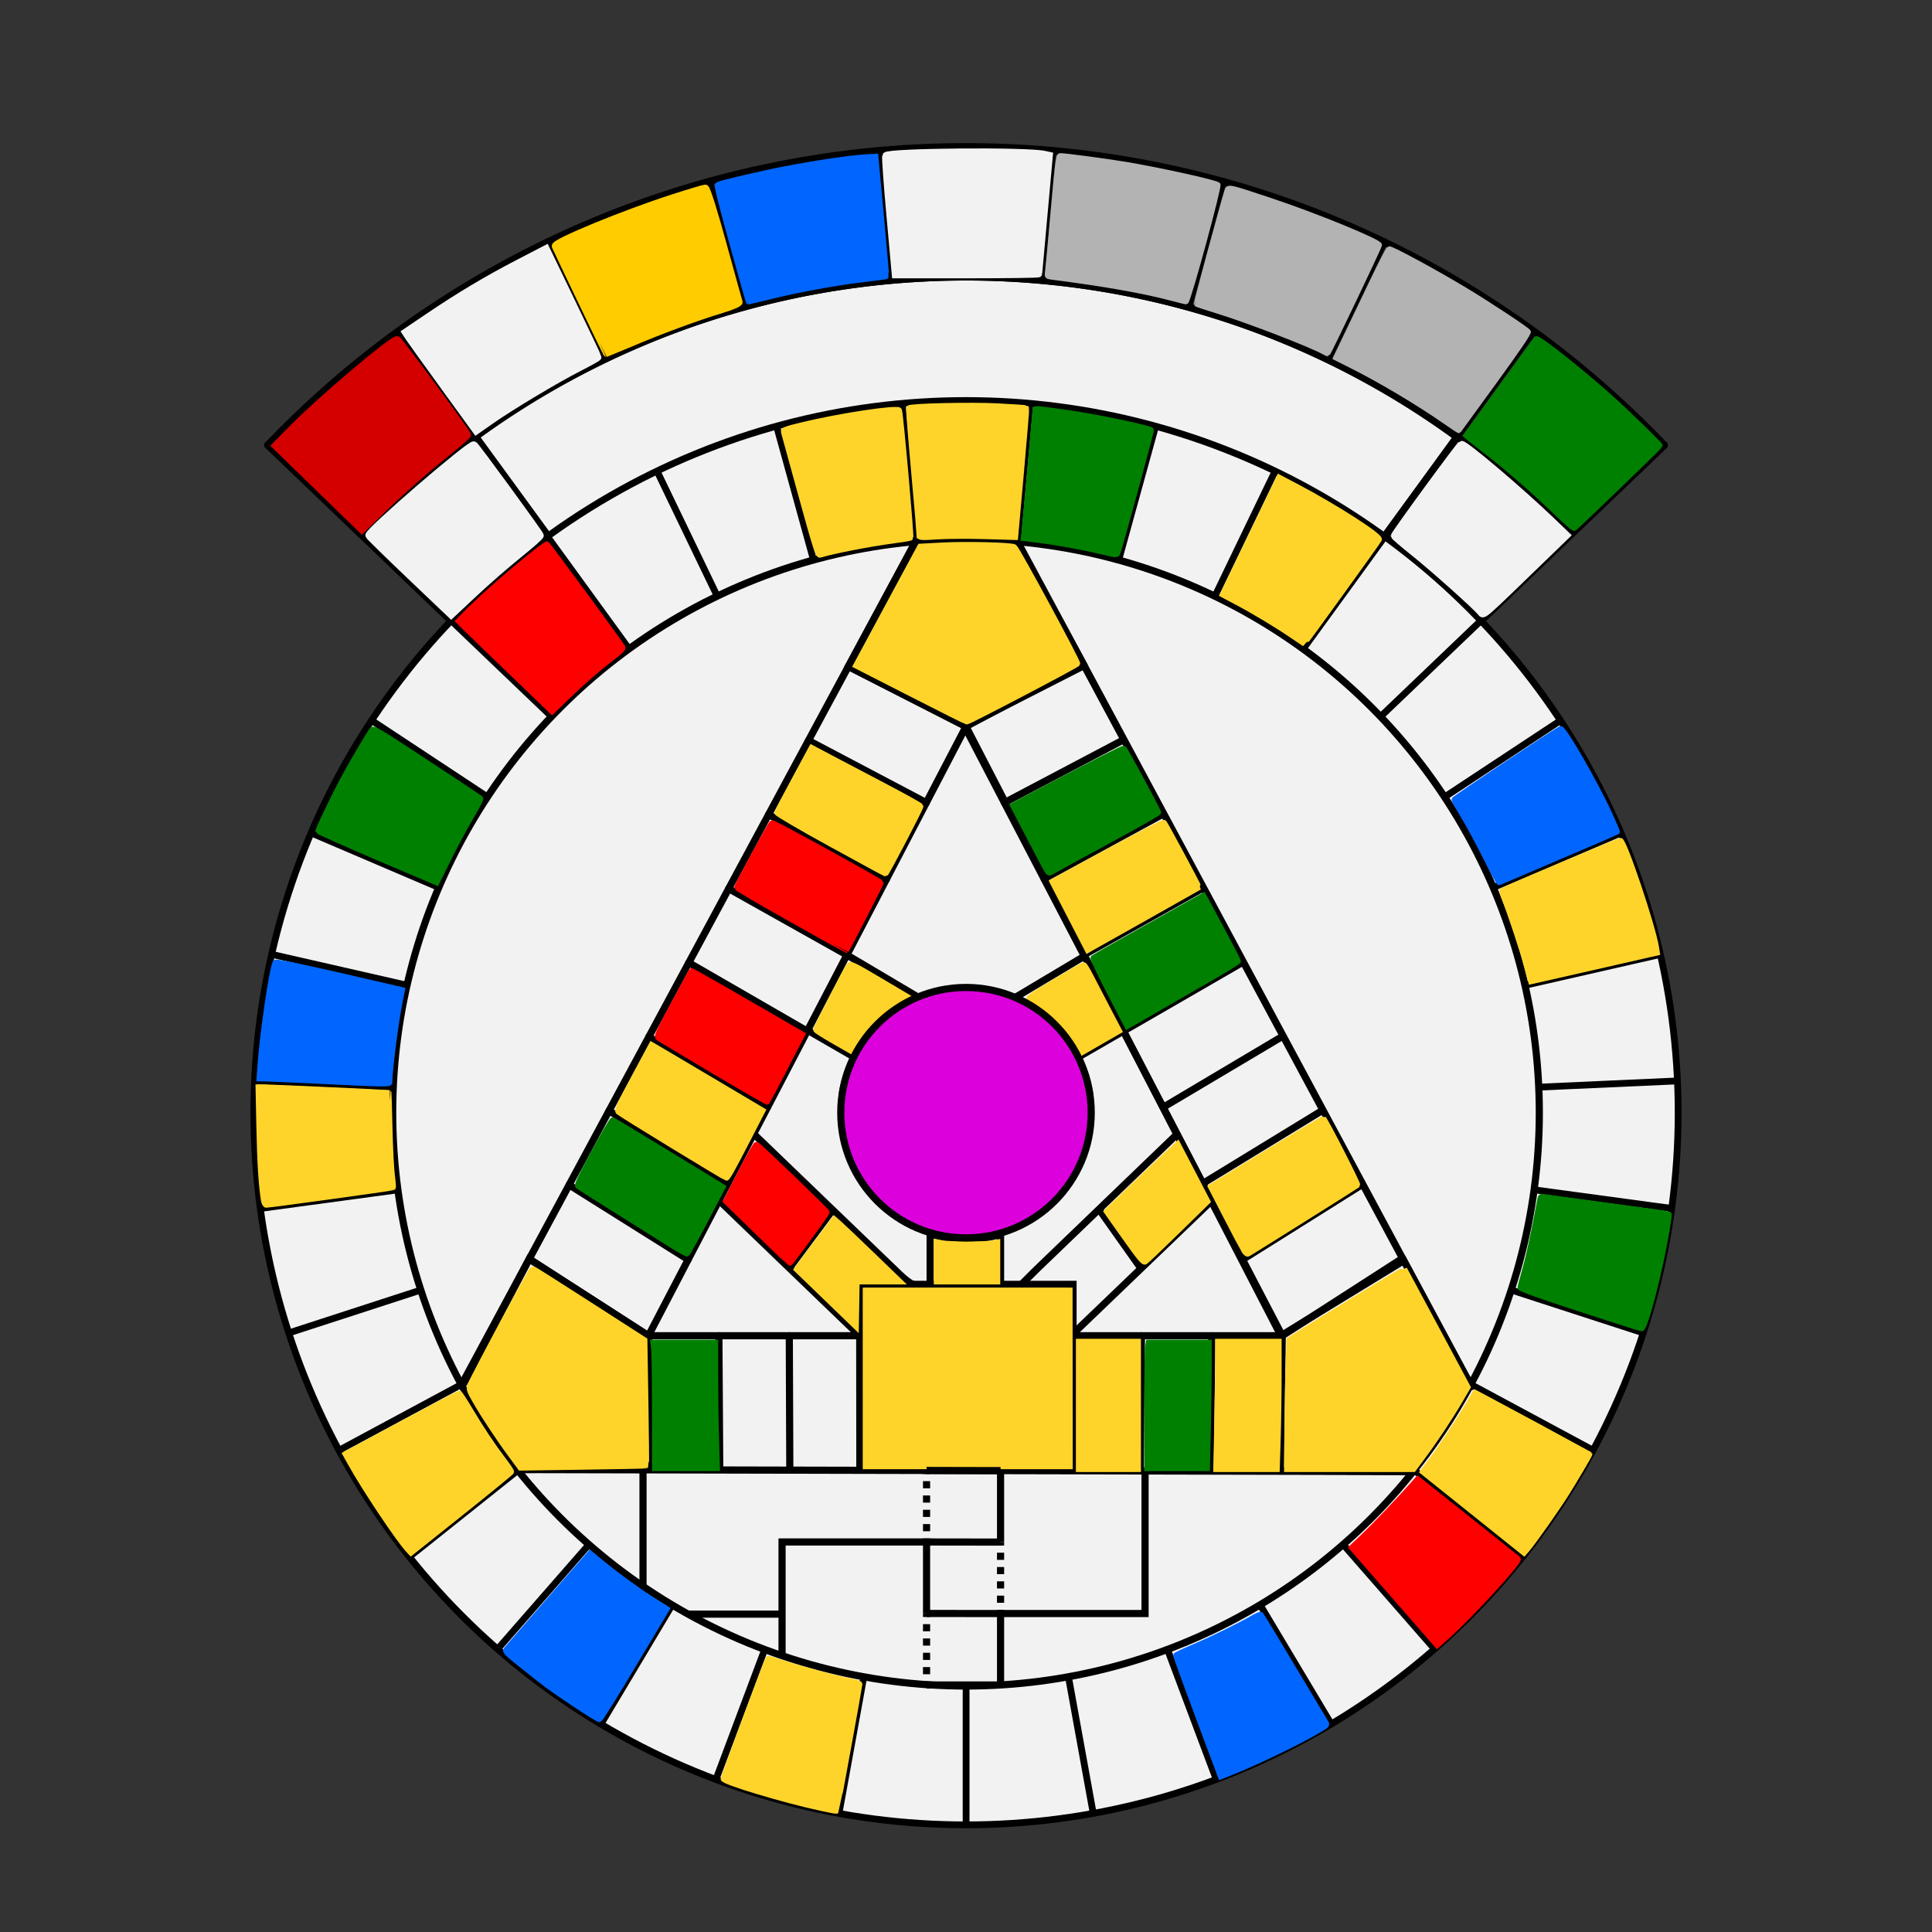 <?xml version="1.0" encoding="UTF-8" standalone="no"?>
<!-- Created with Inkscape (http://www.inkscape.org/) -->

<svg
   width="270mm"
   height="270mm"
   viewBox="0 0 270 270"
   version="1.1"
   id="svg1"
   inkscape:version="1.4 (e7c3feb, 2024-10-09)"
   sodipodi:docname="drawing.svg"
   xmlns:inkscape="http://www.inkscape.org/namespaces/inkscape"
   xmlns:sodipodi="http://sodipodi.sourceforge.net/DTD/sodipodi-0.dtd"
   xmlns:xlink="http://www.w3.org/1999/xlink"
   xmlns="http://www.w3.org/2000/svg"
   xmlns:svg="http://www.w3.org/2000/svg">
  <rect x="0" y="0" width="270" height="270" fill="#333333" stroke="none"/>
  <style
     id="style62">
.measure-arrow
{
}
.measure-label
{

}
.measure-line
{
}</style>
  <sodipodi:namedview
     id="namedview1"
     pagecolor="#505050"
     bordercolor="#ffffff"
     borderopacity="1"
     inkscape:showpageshadow="0"
     inkscape:pageopacity="0"
     inkscape:pagecheckerboard="1"
     inkscape:deskcolor="#505050"
     inkscape:document-units="mm"
     inkscape:zoom="0.85422187"
     inkscape:cx="450.70258"
     inkscape:cy="543.18441"
     inkscape:window-width="1920"
     inkscape:window-height="1043"
     inkscape:window-x="0"
     inkscape:window-y="0"
     inkscape:window-maximized="1"
     inkscape:current-layer="layer1" />
  <defs
     id="defs1">
    <inkscape:path-effect
       effect="curvestitching"
       id="path-effect4"
       is_visible="true"
       lpeversion="1"
       count="4"
       startpoint_edge_variation="0;1"
       startpoint_spacing_variation="0;1"
       endpoint_edge_variation="0;1"
       endpoint_spacing_variation="0;1"
       strokepath="m 129.488,220.489 h 10.342"
       prop_scale="1"
       scale_y_rel="false" />
    <linearGradient
       id="swatch95">
      <stop
         style="stop-color:#000000;stop-opacity:1;"
         offset="0"
         id="stop95" />
    </linearGradient>
    <inkscape:path-effect
       effect="curvestitching"
       id="path-effect94"
       is_visible="false"
       lpeversion="1"
       count="5"
       startpoint_edge_variation="0;1"
       startpoint_spacing_variation="0;1"
       endpoint_edge_variation="0;1"
       endpoint_spacing_variation="0;1"
       strokepath="m 79.845,200.825 7.355,-7.069"
       prop_scale="1"
       scale_y_rel="false"
       strokepath-nodetypes="cc" />
    <inkscape:path-effect
       effect="bspline"
       id="path-effect92"
       is_visible="true"
       lpeversion="1.3"
       weight="33.333"
       steps="2"
       helper_size="0"
       apply_no_weight="true"
       apply_with_weight="true"
       only_selected="false"
       uniform="false" />
    <inkscape:path-effect
       effect="spiro"
       id="path-effect91"
       is_visible="true"
       lpeversion="1" />
    <inkscape:path-effect
       effect="curvestitching"
       id="path-effect78"
       is_visible="true"
       lpeversion="1"
       count="10"
       startpoint_edge_variation="0;1"
       startpoint_spacing_variation="0;1"
       endpoint_edge_variation="0;1"
       endpoint_spacing_variation="0;1"
       strokepath="M 60.621,220.593 H 149.196"
       prop_scale="1"
       scale_y_rel="false" />
    <inkscape:path-effect
       effect="curvestitching"
       id="path-effect77"
       is_visible="true"
       lpeversion="1"
       count="9"
       startpoint_edge_variation="0;1"
       startpoint_spacing_variation="0;1"
       endpoint_edge_variation="0;1"
       endpoint_spacing_variation="0;1"
       strokepath="m 104.318,211.672 0.682,18.091"
       prop_scale="1"
       scale_y_rel="false"
       strokepath-nodetypes="cc" />
    <inkscape:path-effect
       effect="curvestitching"
       id="path-effect75"
       is_visible="true"
       lpeversion="1"
       count="9"
       startpoint_edge_variation="0;1"
       startpoint_spacing_variation="0;1"
       endpoint_edge_variation="0;1"
       endpoint_spacing_variation="0;1"
       strokepath="M 43.962,164.406 H 105"
       prop_scale="1"
       scale_y_rel="false" />
    <inkscape:path-effect
       effect="curvestitching"
       id="path-effect73"
       is_visible="true"
       lpeversion="1"
       count="7"
       startpoint_edge_variation="0;1"
       startpoint_spacing_variation="0;1"
       endpoint_edge_variation="0;1"
       endpoint_spacing_variation="0;1"
       strokepath="M 88.56,117.639 105,126.031"
       prop_scale="1"
       scale_y_rel="false"
       strokepath-nodetypes="cc" />
    <inkscape:path-effect
       effect="curvestitching"
       id="path-effect69"
       is_visible="true"
       lpeversion="1"
       count="2"
       startpoint_edge_variation="0;1"
       startpoint_spacing_variation="0;1"
       endpoint_edge_variation="0;1"
       endpoint_spacing_variation="0;1"
       strokepath="M 34.484,165.166 H 175.638"
       prop_scale="1"
       scale_y_rel="false" />
    <inkscape:path-effect
       effect="interpolate"
       id="path-effect68"
       is_visible="true"
       lpeversion="1"
       trajectory="m 143.916,159.227 -38.945,70.786"
       equidistant_spacing="true"
       steps="5" />
    <inkscape:path-effect
       effect="curvestitching"
       id="path-effect67"
       is_visible="true"
       lpeversion="1"
       count="2"
       startpoint_edge_variation="0;1"
       startpoint_spacing_variation="0;1"
       endpoint_edge_variation="0;1"
       endpoint_spacing_variation="0;1"
       strokepath="M 34.484,165.166 H 175.638"
       prop_scale="1"
       scale_y_rel="false" />
    <inkscape:path-effect
       effect="tiling"
       id="path-effect66"
       is_visible="true"
       lpeversion="1.3.1"
       unit="px"
       seed="1;1"
       lpesatellites=""
       num_rows="3"
       num_cols="3"
       gapx="0"
       gapy="0"
       offset="0"
       offset_type="false"
       scale="0"
       rotate="0"
       mirrorrowsx="false"
       mirrorrowsy="false"
       mirrorcolsx="false"
       mirrorcolsy="false"
       mirrortrans="false"
       shrink_interp="false"
       split_items="false"
       link_styles="false"
       interpolate_scalex="false"
       interpolate_scaley="true"
       interpolate_rotatex="false"
       interpolate_rotatey="true"
       random_scale="false"
       random_rotate="false"
       random_gap_y="false"
       random_gap_x="false"
       transformorigin="" />
    <inkscape:path-effect
       effect="sketch"
       id="path-effect65"
       is_visible="true"
       lpeversion="1"
       nbiter_approxstrokes="5"
       parallel_offset="5;1"
       strokelength="100"
       strokelength_rdm="0.3;1"
       strokeoverlap="0.3"
       strokeoverlap_rdm="0.3;1"
       ends_tolerance="0.1;1"
       tremble_size="5;1"
       tremble_frequency="1"
       nbtangents="5"
       tgt_places_rdmness="1;1"
       tgtlength="100"
       tgtlength_rdm="0.3;1"
       tgtscale="10" />
    <inkscape:path-effect
       effect="measure_segments"
       linked_items=""
       id="path-effect64"
       is_visible="true"
       lpeversion="1.3.1"
       unit="mm"
       orientation="parallel"
       coloropacity="#000000ff"
       fontbutton="Sans 10"
       precision="2"
       fix_overlaps="0"
       position="5"
       text_top_bottom="0"
       helpline_distance="0"
       helpline_overlap="2"
       line_width="0.25"
       scale="1"
       format="{measure}{unit}"
       blacklist=""
       active_projection="false"
       whitelist="false"
       showindex="false"
       arrows_outside="false"
       flip_side="false"
       scale_sensitive="true"
       local_locale="true"
       rotate_anotation="true"
       hide_back="true"
       hide_arrows="false"
       smallx100="false"
       distance_projection="20"
       angle_projection="0"
       avoid_overlapping="true"
       onbbox="false"
       bboxonly="false"
       centers="false"
       maxmin="false"
       helpdata="" />
    <inkscape:path-effect
       effect="interpolate"
       id="path-effect61"
       is_visible="true"
       lpeversion="1"
       trajectory="M 0,0 V 0"
       equidistant_spacing="true"
       steps="5" />
    <inkscape:path-effect
       effect="curvestitching"
       id="path-effect60"
       is_visible="true"
       lpeversion="1"
       count="5"
       startpoint_edge_variation="0;1"
       startpoint_spacing_variation="0;1"
       endpoint_edge_variation="0;1"
       endpoint_spacing_variation="0;1"
       strokepath="M 52.292,205.808 96.78,121.835"
       prop_scale="1"
       scale_y_rel="false"
       strokepath-nodetypes="cc" />
    <inkscape:path-effect
       effect="curvestitching"
       id="path-effect59"
       is_visible="true"
       lpeversion="1"
       count="5"
       startpoint_edge_variation="0;1"
       startpoint_spacing_variation="0;1"
       endpoint_edge_variation="0;1"
       endpoint_spacing_variation="0;1"
       strokepath="M 49.971,193.785 H 67.34"
       prop_scale="1"
       scale_y_rel="false" />
    <inkscape:path-effect
       effect="copy_rotate"
       starting_point="96.664,113.223"
       origin="88.327,113.223"
       id="path-effect58"
       is_visible="true"
       lpeversion="1.2"
       lpesatellites=""
       method="normal"
       num_copies="3"
       starting_angle="0"
       rotation_angle="120"
       gap="0.04"
       copies_to_360="true"
       mirror_copies="false"
       split_items="false"
       link_styles="false" />
    <inkscape:path-effect
       effect="copy_rotate"
       starting_point="106,192"
       origin="105,192"
       id="path-effect53"
       is_visible="true"
       lpeversion="1.2"
       lpesatellites=""
       method="normal"
       num_copies="35"
       starting_angle="0"
       rotation_angle="10.286"
       gap="-0.01"
       copies_to_360="true"
       mirror_copies="false"
       split_items="false"
       link_styles="false" />
    <inkscape:path-effect
       effect="circle_with_radius"
       id="path-effect48"
       is_visible="true"
       lpeversion="1" />
    <inkscape:path-effect
       effect="curvestitching"
       id="path-effect75-4"
       is_visible="true"
       lpeversion="1"
       count="9"
       startpoint_edge_variation="0;1"
       startpoint_spacing_variation="0;1"
       endpoint_edge_variation="0;1"
       endpoint_spacing_variation="0;1"
       strokepath="M 43.962,164.406 H 105"
       prop_scale="1"
       scale_y_rel="false" />
    <inkscape:path-effect
       effect="curvestitching"
       id="path-effect75-0"
       is_visible="true"
       lpeversion="1"
       count="9"
       startpoint_edge_variation="0;1"
       startpoint_spacing_variation="0;1"
       endpoint_edge_variation="0;1"
       endpoint_spacing_variation="0;1"
       strokepath="M 43.962,164.406 H 105"
       prop_scale="1"
       scale_y_rel="false" />
    <inkscape:path-effect
       effect="curvestitching"
       id="path-effect75-5"
       is_visible="true"
       lpeversion="1"
       count="9"
       startpoint_edge_variation="0;1"
       startpoint_spacing_variation="0;1"
       endpoint_edge_variation="0;1"
       endpoint_spacing_variation="0;1"
       strokepath="M 43.962,164.406 H 105"
       prop_scale="1"
       scale_y_rel="false" />
    <radialGradient
       inkscape:collect="always"
       xlink:href="#swatch95"
       id="radialGradient96"
       cx="105"
       cy="180"
       fx="105"
       fy="180"
       r="18"
       gradientTransform="translate(30,-24.501)"
       gradientUnits="userSpaceOnUse" />
  </defs>
  <g
     inkscape:label="Layer 1"
     inkscape:groupmode="layer"
     id="layer1">
    <path
       style="fill:none;fill-opacity:1;stroke:#000000;stroke-width:1;stroke-linecap:round;stroke-linejoin:miter;stroke-dasharray:none;stroke-opacity:1"
       d="M 135,155.699 232.601,62.23"
       id="path211"
       sodipodi:nodetypes="cc" />
    <path
       style="fill:#000000;fill-opacity:1;stroke:#000000;stroke-width:1;stroke-linecap:round;stroke-linejoin:miter;stroke-dasharray:none;stroke-opacity:1"
       d="M 135,155.699 37.415,62.214"
       id="path212"
       sodipodi:nodetypes="cc" />
    <path
       style="fill:#000000;fill-opacity:1;stroke:#000000;stroke-width:1;stroke-linecap:round;stroke-linejoin:miter;stroke-dasharray:none;stroke-opacity:1"
       d="M 135,155.699 76.501,33.832"
       id="path213" />
    <path
       style="fill:#000000;fill-opacity:1;stroke:#000000;stroke-width:1;stroke-linecap:round;stroke-linejoin:miter;stroke-dasharray:none;stroke-opacity:1"
       d="M 135,155.699 193.429,33.798"
       id="path214" />
    <path
       style="fill:none;fill-opacity:1;stroke:#000000;stroke-width:1;stroke-linecap:round;stroke-linejoin:miter;stroke-dasharray:none;stroke-opacity:1"
       d="M 135,155.699 170.912,25.363"
       id="path132" />
    <path
       style="fill:none;fill-opacity:1;stroke:#000000;stroke-width:1;stroke-linecap:round;stroke-linejoin:miter;stroke-dasharray:none;stroke-opacity:1"
       d="M 135,155.699 99.135,25.35"
       id="path133" />
    <path
       style="fill:none;fill-opacity:1;stroke:#000000;stroke-width:1;stroke-linecap:round;stroke-linejoin:miter;stroke-dasharray:none;stroke-opacity:1"
       d="M 135,155.678 122.749,21.056"
       id="path130" />
    <path
       style="fill:none;fill-opacity:1;stroke:#000000;stroke-width:1;stroke-linecap:round;stroke-linejoin:miter;stroke-dasharray:none;stroke-opacity:1"
       d="M 135,155.699 147.098,21.042"
       id="path131" />
    <path
       style="fill:#f2f2f2;fill-opacity:1;stroke:#000000;stroke-width:1;stroke-linecap:round;stroke-linejoin:miter;stroke-dasharray:none;stroke-opacity:1"
       id="path134"
       sodipodi:type="arc"
       sodipodi:cx="135"
       sodipodi:cy="154.98407"
       sodipodi:rx="116.28188"
       sodipodi:ry="116.28188"
       sodipodi:start="4.082284"
       sodipodi:end="5.3434244"
       sodipodi:arc-type="slice"
       d="m 66.483,61.032 a 116.282,116.282 0 0 1 137.121,0.064 L 135,154.984 Z" />
    <path
       style="fill:none;fill-opacity:1;stroke:#000000;stroke-width:1;stroke-linecap:butt;stroke-linejoin:miter;stroke-dasharray:none;stroke-opacity:1"
       d="M 135,155.699 214.038,46.663"
       id="path105"
       sodipodi:nodetypes="cc" />
    <path
       style="fill:none;fill-opacity:1;stroke:#000000;stroke-width:1;stroke-linecap:butt;stroke-linejoin:miter;stroke-dasharray:none;stroke-opacity:1"
       d="M 135,155.699 55.919,46.694"
       id="path102" />
    <ellipse
       style="fill:#f2f2f2;stroke:#000000;stroke-width:0.948;stroke-dasharray:none;stroke-opacity:1"
       id="path1"
       ry="99.526"
       rx="99.526"
       cy="155.499"
       cx="135" />
    <path
       style="display:inline;fill:none;fill-opacity:1;stroke:#000000;stroke-width:1;stroke-dasharray:none;stroke-opacity:1"
       d="m 105,192 v 105 m 0,-105 18.748,103.313 M 105,192 141.894,290.305 M 105,192 158.854,282.137 M 105,192 174.084,271.072 M 105,192 187.092,257.466 M 105,192 197.463,241.756 M 105,192 204.861,224.447 M 105,192 209.05,206.094 M 105,192 209.894,187.289 M 105,192 207.367,168.635 M 105,192 201.55,150.732 M 105,192 192.63,134.156 M 105,192 180.893,119.438 M 105,192 166.717,107.053 M 105,192 150.558,97.398 M 105,192 132.934,90.784 M 105,192 114.412,87.423 M 105,192 95.588,87.423 M 105,192 77.066,90.784 M 105,192 59.442,97.398 M 105,192 43.283,107.053 M 105,192 29.107,119.438 M 105,192 17.37,134.156 M 105,192 8.45,150.732 M 105,192 2.633,168.635 M 105,192 0.106,187.289 M 105,192 0.95,206.094 M 105,192 5.139,224.447 M 105,192 12.537,241.756 M 105,192 22.908,257.466 M 105,192 35.916,271.072 M 105,192 51.146,282.137 M 105,192 68.106,290.305 M 105,192 86.252,295.313"
       id="path53"
       inkscape:path-effect="#path-effect53"
       inkscape:original-d="M 105,192 V 297"
       sodipodi:nodetypes="cc"
       transform="matrix(0.948,0,0,0.948,35.474,-26.491)" />
    <ellipse
       style="fill:#f2f2f2;fill-opacity:1;stroke:#000000;stroke-width:1;stroke-dasharray:none;stroke-opacity:1"
       id="path54"
       cx="135"
       cy="155.499"
       rx="80.122"
       ry="80.122" />
    <path
       style="fill:#e6e6e6;fill-opacity:1;stroke:#000000;stroke-width:1;stroke-dasharray:none;stroke-opacity:1"
       d="M 72.46,205.373 197.483,205.653"
       id="path69" />
    <path
       style="fill:#e6e6e6;fill-opacity:1;stroke:#000000;stroke-width:1;stroke-dasharray:none;stroke-opacity:1"
       d="M 205.637,193.777 142.195,75.677"
       id="path57" />
    <path
       style="fill:#f2f2f2;fill-opacity:1;stroke:#000000;stroke-width:1;stroke-linecap:round;stroke-linejoin:miter;stroke-dasharray:none;stroke-opacity:1"
       d="m 142.163,75.914 9.237,16.897 -16.399,8.719"
       id="path58-2"
       sodipodi:nodetypes="ccc" />
    <path
       style="fill:#f2f2f2;fill-opacity:1;stroke:#000000;stroke-width:1;stroke-linecap:round;stroke-linejoin:miter;stroke-dasharray:none;stroke-opacity:1"
       d="m 127.837,75.914 -9.277,17.224 16.44,8.392"
       id="path58-2-6"
       sodipodi:nodetypes="ccc" />
    <path
       style="fill:#f2f2f2;fill-opacity:1;stroke:#000000;stroke-width:1;stroke-linecap:round;stroke-linejoin:miter;stroke-dasharray:none;stroke-opacity:1"
       d="m 197.483,205.653 -18.56,-0.14 0.091,-18.841"
       id="path58-2-1"
       sodipodi:nodetypes="ccc" />
    <path
       style="fill:#f2f2f2;fill-opacity:1;stroke:#000000;stroke-width:1;stroke-linecap:round;stroke-linejoin:miter;stroke-dasharray:none;stroke-opacity:1"
       d="M 205.637,193.777 196.184,176.179 179.014,186.671"
       id="path58-2-6-9"
       sodipodi:nodetypes="ccc" />
    <path
       style="fill:#f2f2f2;fill-opacity:1;stroke:#000000;stroke-width:1;stroke-linecap:round;stroke-linejoin:miter;stroke-dasharray:none;stroke-opacity:1"
       d="m 64.855,193.277 9.107,-17.334 16.659,10.729"
       id="path58-2-5"
       sodipodi:nodetypes="ccc" />
    <path
       style="fill:#f2f2f2;fill-opacity:1;stroke:#000000;stroke-width:1;stroke-linecap:round;stroke-linejoin:miter;stroke-dasharray:none;stroke-opacity:1"
       d="m 72.46,205.373 18.329,-0.17 -0.168,-18.531"
       id="path58-2-6-3"
       sodipodi:nodetypes="ccc" />
    <path
       style="fill:#e6e6e6;fill-opacity:1;stroke:#000000;stroke-width:1;stroke-linecap:round;stroke-linejoin:miter;stroke-dasharray:none;stroke-opacity:1"
       d="M 127.837,75.914 64.484,193.539"
       id="path74" />
    <path
       style="fill:#e6e6e6;fill-opacity:1;stroke:#000000;stroke-width:1;stroke-linecap:round;stroke-linejoin:miter;stroke-dasharray:none;stroke-opacity:1"
       d="M 135,101.53 179.014,186.671"
       id="path73" />
    <path
       id="path75"
       style="fill:#e6e6e6;fill-opacity:1;stroke:#000000;stroke-width:1;stroke-linecap:round;stroke-linejoin:miter;stroke-dasharray:none;stroke-opacity:1"
       d="m 88.56,117.639 16.44,8.392 m -22.014,1.958 16.467,8.685 m -22.042,1.666 16.495,8.977 m -22.069,1.374 16.522,9.269 m -22.097,1.082 16.55,9.561 m -22.124,0.79 16.577,9.853 m -22.152,0.498 16.604,10.145 m -22.179,0.206 16.632,10.437 m -22.207,-0.086 16.659,10.729"
       inkscape:path-effect="#path-effect75"
       inkscape:original-d="m 88.560369,117.6387 -44.598428,82.80466 m 61.038069,-74.4122 -44.378688,85.14118"
       transform="translate(30,-24.501)" />
    <path
       style="fill:#e6e6e6;fill-opacity:1;stroke:#000000;stroke-width:1;stroke-linecap:round;stroke-linejoin:miter;stroke-dasharray:none;stroke-opacity:1"
       d="m 135,101.53 -44.379,85.141"
       id="path76" />
    <path
       id="path75-4"
       style="fill:#e6e6e6;fill-opacity:1;stroke:#000000;stroke-width:1;stroke-linecap:round;stroke-linejoin:miter;stroke-dasharray:none;stroke-opacity:1"
       d="m 88.56,117.639 16.44,8.392 m -22.014,1.958 16.467,8.685 m -22.042,1.666 16.495,8.977 m -22.069,1.374 16.522,9.269 m -22.097,1.082 16.55,9.561 m -22.124,0.79 16.577,9.853 m -22.152,0.498 16.604,10.145 m -22.179,0.206 16.632,10.437 m -22.207,-0.086 16.659,10.729"
       inkscape:path-effect="#path-effect75-4"
       inkscape:original-d="m 88.560369,117.6387 -44.598428,82.80466 m 61.038069,-74.4122 -44.378688,85.14118"
       transform="matrix(-1,0,0,1,239.818,-24.501)" />
    <path
       style="fill:#e6e6e6;fill-opacity:1;stroke:#000000;stroke-width:1;stroke-linecap:round;stroke-linejoin:miter;stroke-dasharray:none;stroke-opacity:1"
       d="m 134.818,101.53 44.379,85.141"
       id="path76-1" />
    <path
       id="path78"
       style="fill:#e6e6e6;fill-opacity:1;stroke:#000000;stroke-width:1;stroke-linecap:round;stroke-linejoin:miter;stroke-dasharray:none;stroke-opacity:1"
       d="m 60.79,229.704 -0.168,-18.531 m 9.961,18.566 -0.119,-18.566 m 9.912,18.6 -0.07,-18.6 m 9.863,18.635 -0.021,-18.635 m 9.814,18.669 0.028,-18.669 m 9.765,18.704 0.077,-18.704 m 9.715,18.738 0.126,-18.738 m 9.666,18.773 0.175,-18.773 m 9.617,18.807 0.224,-18.807 m 9.568,18.841 0.273,-18.841"
       inkscape:path-effect="#path-effect78"
       inkscape:original-d="m 60.789589,229.70383 88.133281,0.31 m -88.301548,-18.84149 88.575038,3e-5"
       transform="translate(30,-24.501)" />
    <path
       style="fill:#e6e6e6;fill-opacity:1;stroke:#000000;stroke-width:1;stroke-linecap:round;stroke-linejoin:miter;stroke-dasharray:none;stroke-opacity:1"
       d="M 90.621,186.671 H 179.196"
       id="path79" />
    <path
       style="fill:#f2f2f2;fill-opacity:1;stroke:#000000;stroke-width:1;stroke-linecap:round;stroke-linejoin:miter;stroke-dasharray:none;stroke-opacity:1"
       d="m 151.688,133.544 -9.933,5.925"
       id="path80"
       sodipodi:nodetypes="cc" />
    <path
       style="fill:none;fill-opacity:1;stroke:#000000;stroke-width:1;stroke-linecap:round;stroke-linejoin:miter;stroke-dasharray:none;stroke-opacity:1"
       id="path81"
       sodipodi:type="arc"
       sodipodi:cx="135"
       sodipodi:cy="155.69946"
       sodipodi:rx="17.500023"
       sodipodi:ry="17.700327"
       sodipodi:start="5.5183659"
       sodipodi:end="6.1264161"
       sodipodi:arc-type="arc"
       d="m 147.626,143.444 a 17.5,17.7 0 0 1 4.659,9.492"
       sodipodi:open="true" />
    <path
       style="fill:none;fill-opacity:1;stroke:#000000;stroke-width:1;stroke-linecap:round;stroke-linejoin:miter;stroke-dasharray:none;stroke-opacity:1"
       d="m 157.184,143.987 -7.157,4.132"
       id="path82" />
    <path
       style="fill:none;fill-opacity:1;stroke:#000000;stroke-width:1;stroke-linecap:round;stroke-linejoin:miter;stroke-dasharray:none;stroke-opacity:1"
       d="m 112.794,143.939 7.326,4.229"
       id="path83" />
    <path
       style="fill:none;fill-opacity:1;stroke:#000000;stroke-width:1;stroke-linecap:round;stroke-linejoin:miter;stroke-dasharray:none;stroke-opacity:1"
       d="m 118.358,133.458 9.979,5.916"
       id="path84"
       sodipodi:nodetypes="cc" />
    <path
       style="fill:none;fill-opacity:1;stroke:#000000;stroke-width:1;stroke-linecap:round;stroke-linejoin:miter;stroke-dasharray:none;stroke-opacity:1"
       d="m 129.988,186.671 v -14.405"
       id="path85" />
    <path
       style="fill:none;fill-opacity:1;stroke:#000000;stroke-width:1;stroke-linecap:round;stroke-linejoin:miter;stroke-dasharray:none;stroke-opacity:1"
       d="M 139.83,186.671 V 172.319"
       id="path86" />
    <path
       style="fill:none;fill-opacity:1;stroke:#000000;stroke-width:1;stroke-linecap:round;stroke-linejoin:miter;stroke-dasharray:none;stroke-opacity:1"
       id="path87"
       sodipodi:type="arc"
       sodipodi:cx="135"
       sodipodi:cy="155.49913"
       sodipodi:rx="17.500023"
       sodipodi:ry="17.700312"
       sodipodi:start="1.2936138"
       sodipodi:end="1.8633784"
       sodipodi:open="true"
       sodipodi:arc-type="arc"
       d="m 139.789,172.524 a 17.5,17.7 0 0 1 -9.836,-0.077" />
    <path
       style="fill:none;fill-opacity:1;stroke:#000000;stroke-width:1;stroke-linecap:round;stroke-linejoin:miter;stroke-dasharray:none;stroke-opacity:1"
       id="path88"
       sodipodi:type="arc"
       sodipodi:cx="135"
       sodipodi:cy="155.69945"
       sodipodi:rx="17.500023"
       sodipodi:ry="17.700312"
       sodipodi:start="3.2931235"
       sodipodi:end="3.9059516"
       sodipodi:open="true"
       sodipodi:arc-type="arc"
       d="m 117.701,153.028 a 17.5,17.7 0 0 1 4.668,-9.578" />
    <rect
       style="fill:#f2f2f2;fill-opacity:1;stroke:#000000;stroke-width:1;stroke-linecap:round;stroke-linejoin:miter;stroke-dasharray:none;stroke-opacity:1"
       id="rect89"
       width="29.789"
       height="25.811"
       x="120.167"
       y="179.495" />
    <path
       style="fill:#f2f2f2;fill-opacity:1;stroke:#000000;stroke-width:1;stroke-linecap:round;stroke-linejoin:miter;stroke-dasharray:none;stroke-opacity:1"
       d="M 120.146,186.671 100.483,167.751"
       id="path94" />
    <path
       style="fill:#f2f2f2;fill-opacity:1;stroke:#000000;stroke-width:1;stroke-linecap:round;stroke-linejoin:miter;stroke-dasharray:none;stroke-opacity:1"
       d="m 105.313,158.453 19.663,18.92 c 2.122,2.122 2.625,2.095 2.625,2.095"
       id="path94-1" />
    <path
       style="fill:#f2f2f2;fill-opacity:1;stroke:#000000;stroke-width:1;stroke-linecap:butt;stroke-linejoin:miter;stroke-dasharray:none;stroke-opacity:1"
       d="m 110.315,177.211 6.142,-8.25"
       id="path95"
       sodipodi:nodetypes="cc" />
    <path
       style="fill:#f2f2f2;fill-opacity:1;stroke:#000000;stroke-width:1;stroke-linecap:round;stroke-linejoin:miter;stroke-dasharray:none;stroke-opacity:1"
       d="M 149.671,186.671 169.299,167.826"
       id="path94-3"
       sodipodi:nodetypes="cc" />
    <path
       style="fill:#f2f2f2;fill-opacity:1;stroke:#000000;stroke-width:1;stroke-linecap:round;stroke-linejoin:miter;stroke-dasharray:none;stroke-opacity:1"
       d="m 164.469,158.528 -19.663,18.92 c -2.122,2.122 -2.065,2.047 -2.065,2.047"
       id="path94-1-9"
       sodipodi:nodetypes="ccc" />
    <path
       style="fill:#f2f2f2;fill-opacity:1;stroke:#000000;stroke-width:1;stroke-linecap:butt;stroke-linejoin:miter;stroke-dasharray:none;stroke-opacity:1"
       d="m 159.467,177.286 -5.862,-8.274"
       id="path95-0"
       sodipodi:nodetypes="cc" />
    <path
       style="fill:none;fill-opacity:1;stroke:#000000;stroke-width:1.005;stroke-linecap:butt;stroke-linejoin:miter;stroke-dasharray:none;stroke-opacity:1"
       id="path104"
       sodipodi:type="arc"
       sodipodi:cx="135"
       sodipodi:cy="155.69946"
       sodipodi:rx="116.99728"
       sodipodi:ry="116.99728"
       sodipodi:start="3.9078405"
       sodipodi:end="5.5181376"
       sodipodi:arc-type="arc"
       d="m 50.701,74.569 a 116.997,116.997 0 0 1 84.369,-35.867 116.997,116.997 0 0 1 84.326,35.968"
       sodipodi:open="true" />
    <path
       style="fill:none;fill-opacity:1;stroke:#000000;stroke-width:1;stroke-linecap:round;stroke-linejoin:miter;stroke-dasharray:none;stroke-opacity:1"
       id="path107"
       sodipodi:type="arc"
       sodipodi:cx="134.99997"
       sodipodi:cy="155.49913"
       sodipodi:rx="135"
       sodipodi:ry="135"
       sodipodi:start="3.9047633"
       sodipodi:end="5.5201406"
       sodipodi:arc-type="arc"
       d="M 37.442,62.185 A 135,135 0 0 1 135.008,20.499 135,135 0 0 1 232.569,62.197"
       sodipodi:open="true" />
    <path
       style="fill:#ffd42a;fill-opacity:1;stroke:#ffd42a;stroke-width:2.832;stroke-linecap:round;stroke-linejoin:miter;stroke-dasharray:none;stroke-opacity:1"
       d="m 678.77,752.967 c 0.1,-12.056 0.389,-27.414 0.643,-34.127 l 0.462,-12.207 4.228,-2.722 c 8.665,-5.579 56.511,-34.739 56.66,-34.531 0.085,0.119 7.628,14.163 16.762,31.209 l 16.607,30.993 -4.234,7.226 c -5.255,8.969 -13.178,20.903 -19.598,29.521 l -4.885,6.557 -33.412,3.5e-4 -33.412,3.6e-4 z"
       id="path138"
       transform="scale(0.265)" />
    <path
       style="fill:#ffd42a;fill-opacity:1;stroke:#ffd42a;stroke-width:2.832;stroke-linecap:round;stroke-linejoin:miter;stroke-dasharray:none;stroke-opacity:1"
       d="m 269.588,767.575 c -6.46,-8.749 -14.483,-20.867 -18.917,-28.575 -3.135,-5.448 -3.515,-6.547 -2.853,-8.243 1.955,-5.009 32.504,-61.889 33.156,-61.733 0.406,0.097 13.854,8.617 29.883,18.934 l 29.144,18.757 0.539,33.039 c 0.296,18.171 0.432,33.126 0.302,33.233 -0.13,0.107 -15.127,0.407 -33.326,0.668 l -33.09,0.473 z"
       id="path139"
       transform="scale(0.265)" />
    <path
       style="fill:#ffd42a;fill-opacity:1;stroke:#ffd42a;stroke-width:2.832;stroke-linecap:round;stroke-linejoin:miter;stroke-dasharray:none;stroke-opacity:1"
       d="m 480.27,365.846 -28.953,-14.783 16.962,-31.458 16.962,-31.458 12.221,-0.651 c 12.154,-0.648 35.877,-0.048 37.488,0.948 1.393,0.861 33.915,61.018 33.297,61.591 -1.58,1.465 -57.356,30.695 -58.446,30.63 -0.318,-0.019 -13.607,-6.687 -29.531,-14.818 z"
       id="path140"
       transform="scale(0.265)" />
    <path
       style="fill:#ffd42a;fill-opacity:1;stroke:#ffd42a;stroke-width:2.832;stroke-linecap:round;stroke-linejoin:miter;stroke-dasharray:none;stroke-opacity:1"
       d="m 456.389,726.925 v -46.463 h 53.916 53.916 l 0.048,46.463 0.048,46.463 h -53.964 -53.964 z"
       id="path141"
       transform="scale(0.265)" />
    <path
       style="fill:#ffd42a;fill-opacity:1;stroke:#ffd42a;stroke-width:2.832;stroke-linecap:round;stroke-linejoin:miter;stroke-dasharray:none;stroke-opacity:1"
       d="m 493.86,665.44 v -10.526 l 2.81,0.596 c 3.445,0.731 22.738,0.79 26.604,0.081 l 2.81,-0.515 v 10.445 10.445 h -16.112 -16.112 z"
       id="path142"
       transform="scale(0.265)" />
    <path
       style="fill:#ffd42a;fill-opacity:1;stroke:#ffd42a;stroke-width:2.832;stroke-linecap:round;stroke-linejoin:miter;stroke-dasharray:none;stroke-opacity:1"
       d="m 567.125,549.744 c -4.092,-6.194 -12.693,-14.851 -18.559,-18.679 -2.267,-1.48 -4.754,-3.134 -5.527,-3.677 -1.271,-0.892 -0.004,-1.827 13.242,-9.764 8.056,-4.827 14.938,-8.777 15.293,-8.777 0.355,0 1.883,2.445 3.396,5.433 1.513,2.988 5.585,10.829 9.049,17.424 l 6.298,11.991 -9.845,5.674 -9.845,5.674 z"
       id="path143"
       transform="scale(0.265)" />
    <path
       style="fill:#ffd42a;fill-opacity:1;stroke:#ffd42a;stroke-width:2.832;stroke-linecap:round;stroke-linejoin:miter;stroke-dasharray:none;stroke-opacity:1"
       d="m 440.116,549.358 c -5.447,-3.114 -9.915,-5.939 -9.93,-6.277 -0.031,-0.716 16.165,-32.043 17.535,-33.917 0.832,-1.137 2.472,-0.347 16.414,7.91 l 15.49,9.173 -4.511,2.729 c -9.42,5.7 -18.14,14.312 -23.293,23.005 l -1.802,3.039 z"
       id="path144"
       transform="scale(0.265)" />
    <path
       style="fill:#ffd42a;fill-opacity:1;stroke:#ffd42a;stroke-width:2.832;stroke-linecap:round;stroke-linejoin:miter;stroke-dasharray:none;stroke-opacity:1"
       d="m 215.231,817.36 c -5.302,-5.75 -23.098,-32.429 -30.394,-45.568 l -2.759,-4.968 29.803,-16.015 c 16.392,-8.808 30.041,-16.015 30.332,-16.015 0.291,0 2.835,3.878 5.654,8.618 6.08,10.224 11.578,18.486 17.553,26.372 2.402,3.17 4.349,6.037 4.327,6.37 -0.022,0.333 -11.959,10.108 -26.526,21.721 l -26.486,21.115 z"
       id="path145"
       transform="scale(0.265)" />
    <path
       style="fill:#ffd42a;fill-opacity:1;stroke:#ffd42a;stroke-width:2.832;stroke-linecap:round;stroke-linejoin:miter;stroke-dasharray:none;stroke-opacity:1"
       d="m 776.991,797.601 -26.748,-21.416 4.427,-5.816 c 4.964,-6.521 15.353,-22.269 20.134,-30.518 l 3.149,-5.435 2.402,1.237 c 3.261,1.68 57.829,31.088 57.971,31.243 0.193,0.21 -7.469,13.23 -12.42,21.106 -4.759,7.572 -17.235,25.277 -20.432,28.997 l -1.734,2.018 z"
       id="path146"
       transform="scale(0.265)" />
    <path
       style="fill:#ffd42a;fill-opacity:1;stroke:#ffd42a;stroke-width:2.832;stroke-linecap:round;stroke-linejoin:miter;stroke-dasharray:none;stroke-opacity:1"
       d="m 484.867,282.535 c -2e-5,-0.623 -1.34,-15.952 -2.977,-34.065 -1.637,-18.113 -2.82,-33.089 -2.629,-33.28 1.057,-1.057 32.627,-1.78 46.596,-1.067 8.409,0.429 15.387,0.904 15.507,1.056 0.12,0.152 -1.148,15.554 -2.819,34.226 l -3.038,33.951 -16.14,-0.457 c -8.877,-0.252 -20.271,-0.182 -25.32,0.156 -7.96,0.531 -9.18,0.462 -9.18,-0.519 z"
       id="path147"
       transform="scale(0.265)" />
    <path
       style="fill:#ffd42a;fill-opacity:1;stroke:#ffd42a;stroke-width:2.832;stroke-linecap:round;stroke-linejoin:miter;stroke-dasharray:none;stroke-opacity:1"
       d="m 422.385,260.988 c -4.839,-17.624 -8.954,-32.582 -9.143,-33.24 -0.281,-0.973 1.46,-1.633 9.356,-3.546 20.262,-4.909 50.615,-9.504 51.656,-7.82 0.648,1.048 6.496,66.765 5.986,67.274 -0.208,0.208 -4.395,0.902 -9.304,1.543 -12.069,1.574 -30.657,5.183 -38.578,7.492 -0.965,0.281 -2.748,-5.388 -9.973,-31.702 z"
       id="path148"
       transform="scale(0.265)" />
    <path
       style="fill:#ffd42a;fill-opacity:1;stroke:#ffd42a;stroke-width:2.832;stroke-linecap:round;stroke-linejoin:miter;stroke-dasharray:none;stroke-opacity:1"
       d="m 681.586,335.279 c -8.006,-5.492 -20.034,-12.735 -29.304,-17.647 l -7.571,-4.012 8.321,-17.243 c 4.576,-9.484 11.288,-23.414 14.914,-30.956 l 6.593,-13.713 9.144,4.812 c 20.194,10.627 44.392,26.13 43.681,27.985 -0.373,0.973 -39.405,55.03 -39.663,54.932 -0.066,-0.025 -2.817,-1.896 -6.114,-4.158 z"
       id="path149"
       transform="scale(0.265)" />
    <path
       style="fill:#ffd42a;fill-opacity:1;stroke:#ffd42a;stroke-width:2.832;stroke-linecap:round;stroke-linejoin:miter;stroke-dasharray:none;stroke-opacity:1"
       d="m 804.864,508.555 c -2.248,-8.279 -8.249,-26.33 -11.666,-35.09 -0.758,-1.943 -1.225,-3.645 -1.039,-3.781 0.85,-0.623 61.782,-26.409 62.405,-26.409 1.969,0 17.124,45.076 18.897,56.206 l 0.478,2.998 -27.606,6.293 c -15.183,3.461 -30.17,6.87 -33.305,7.576 l -5.699,1.283 z"
       id="path150"
       transform="scale(0.265)" />
    <path
       style="fill:#ffd42a;fill-opacity:1;stroke:#ffd42a;stroke-width:2.832;stroke-linecap:round;stroke-linejoin:miter;stroke-dasharray:none;stroke-opacity:1"
       d="m 139.049,633.062 c -1.268,-7.551 -2.038,-19.786 -2.429,-38.594 l -0.44,-21.171 4.04,0.024 c 3.071,0.018 64.429,2.806 64.823,2.945 0.044,0.016 0.284,8.544 0.533,18.951 0.249,10.407 0.818,21.578 1.264,24.823 0.446,3.245 0.66,6.051 0.475,6.236 -0.318,0.318 -64.931,9.222 -66.919,9.222 -0.516,0 -1.122,-1.096 -1.347,-2.436 z"
       id="path151"
       transform="scale(0.265)" />
    <path
       style="fill:#ffd42a;fill-opacity:1;stroke:#ffd42a;stroke-width:2.832;stroke-linecap:round;stroke-linejoin:miter;stroke-dasharray:none;stroke-opacity:1"
       d="m 433.158,953.604 c -19.103,-4.066 -51.709,-13.85 -51.709,-15.516 0,-0.811 23.122,-62.909 23.608,-63.403 0.134,-0.136 4.404,1.105 9.489,2.759 9.779,3.181 26.337,7.609 34.162,9.135 2.576,0.503 4.684,1.226 4.684,1.607 0,0.923 -12.022,66.852 -12.215,66.987 -0.083,0.058 -3.691,-0.649 -8.019,-1.57 z"
       id="path152"
       transform="scale(0.265)" />
    <path
       style="fill:#ff0000;fill-opacity:1;stroke:#ff0000;stroke-width:2.832;stroke-linecap:round;stroke-linejoin:miter;stroke-dasharray:none;stroke-opacity:1"
       d="M 270.161,355.127 C 258.621,344.033 247.499,333.279 245.446,331.23 l -3.732,-3.726 4.856,-4.93 c 10.052,-10.206 39.907,-35.551 41.877,-35.551 0.445,0 37.848,50.887 39.971,54.38 0.359,0.59 -1.455,2.42 -5.165,5.212 -7.562,5.692 -16.263,13.267 -24.989,21.756 l -7.119,6.926 z"
       id="path190"
       transform="scale(0.265)" />
    <path
       style="fill:#ff0000;fill-opacity:1;stroke:#ff0000;stroke-width:2.832;stroke-linecap:round;stroke-linejoin:miter;stroke-dasharray:none;stroke-opacity:1"
       d="m 417.42,484.953 c -15.869,-8.92 -28.841,-16.506 -28.826,-16.857 0.048,-1.188 17.955,-34.157 18.561,-34.173 1.228,-0.032 57.478,30.918 57.478,31.625 0,0.546 -17.697,34.973 -18.262,35.527 -0.054,0.053 -13.082,-7.202 -28.95,-16.122 z"
       id="path191"
       transform="scale(0.265)" />
    <path
       style="fill:#ff0000;fill-opacity:1;stroke:#ff0000;stroke-width:2.832;stroke-linecap:round;stroke-linejoin:miter;stroke-dasharray:none;stroke-opacity:1"
       d="m 376.557,564.974 c -15.24,-9.065 -28.354,-16.908 -29.143,-17.43 -1.357,-0.897 -0.933,-1.883 7.797,-18.137 5.077,-9.453 9.317,-17.296 9.42,-17.429 0.154,-0.197 21.299,11.893 53.629,30.663 l 4.963,2.881 -9.135,17.621 c -5.024,9.692 -9.29,17.776 -9.479,17.966 -0.189,0.189 -12.813,-7.072 -28.053,-16.136 z"
       id="path192"
       transform="scale(0.265)" />
    <path
       style="fill:#ff0000;fill-opacity:1;stroke:#ff0000;stroke-width:2.832;stroke-linecap:round;stroke-linejoin:miter;stroke-dasharray:none;stroke-opacity:1"
       d="m 399.516,649.822 -16.779,-16.326 7.787,-15.097 c 4.283,-8.303 8.062,-15.012 8.398,-14.908 1.029,0.318 37.233,35.183 37.233,35.856 0,0.609 -19.275,26.914 -19.665,26.838 -0.107,-0.021 -7.745,-7.384 -16.973,-16.363 z"
       id="path193"
       transform="scale(0.265)" />
    <path
       style="fill:#ff0000;fill-opacity:1;stroke:#ff0000;stroke-width:2.832;stroke-linecap:round;stroke-linejoin:miter;stroke-dasharray:none;stroke-opacity:1"
       d="m 735.357,841.928 -22.55,-25.813 6.497,-6.187 c 5.795,-5.519 18.743,-19.132 25.764,-27.087 l 2.571,-2.913 26.177,20.806 c 14.397,11.443 26.458,21.061 26.801,21.374 1.278,1.163 -25.275,30.16 -37.779,41.259 l -4.93,4.376 z"
       id="path194"
       transform="scale(0.265)" />
    <path
       style="fill:#ffd42a;fill-opacity:1;stroke:#ffd42a;stroke-width:2.832;stroke-linecap:round;stroke-linejoin:miter;stroke-dasharray:none;stroke-opacity:1"
       d="m 641.747,752.283 c 0.273,-12.432 0.496,-27.608 0.496,-33.723 v -11.119 h 16.112 16.112 v 17.865 c 0,9.826 -0.222,25.001 -0.494,33.723 l -0.494,15.858 h -16.114 -16.114 z"
       id="path195"
       transform="scale(0.265)" />
    <path
       style="fill:#ffd42a;fill-opacity:1;stroke:#ffd42a;stroke-width:2.832;stroke-linecap:round;stroke-linejoin:miter;stroke-dasharray:none;stroke-opacity:1"
       d="m 568.8,741.164 v -33.723 h 15.738 15.738 v 33.723 33.723 h -15.738 -15.738 z"
       id="path196"
       transform="scale(0.265)" />
    <path
       style="fill:#ffd42a;fill-opacity:1;stroke:#ffd42a;stroke-width:2.832;stroke-linecap:round;stroke-linejoin:miter;stroke-dasharray:none;stroke-opacity:1"
       d="m 593.171,652.551 -9.611,-13.586 11.542,-11.101 c 6.348,-6.106 14.798,-14.143 18.776,-17.861 l 7.234,-6.76 7.906,15.191 7.906,15.191 -15.889,15.554 c -8.739,8.555 -16.421,15.87 -17.072,16.257 -0.963,0.572 -2.962,-1.813 -10.793,-12.884 z"
       id="path197"
       transform="scale(0.265)" />
    <path
       style="fill:#ffd42a;fill-opacity:1;stroke:#ffd42a;stroke-width:2.832;stroke-linecap:round;stroke-linejoin:miter;stroke-dasharray:none;stroke-opacity:1"
       d="m 435.796,684.609 -15.722,-15.178 9.953,-13.263 9.953,-13.263 2.771,2.422 c 1.524,1.332 9.347,8.77 17.384,16.529 l 14.613,14.107 -11.41,8.8e-4 -11.41,8.7e-4 -0.206,11.911 -0.206,11.911 z"
       id="path198"
       transform="scale(0.265)" />
    <path
       style="fill:#ffd42a;fill-opacity:1;stroke:#ffd42a;stroke-width:2.832;stroke-linecap:round;stroke-linejoin:miter;stroke-dasharray:none;stroke-opacity:1"
       d="m 655.895,659.296 c -0.805,-1.342 -5.053,-9.4 -9.441,-17.907 l -7.978,-15.467 29.676,-18.13 c 16.322,-9.971 29.765,-18.018 29.875,-17.882 1.815,2.259 18.365,34.673 17.914,35.085 -0.522,0.478 -54.942,34.652 -57.709,36.24 -0.512,0.294 -1.477,-0.507 -2.336,-1.94 z"
       id="path199"
       transform="scale(0.265)" />
    <path
       style="fill:#ffd42a;fill-opacity:1;stroke:#ffd42a;stroke-width:2.832;stroke-linecap:round;stroke-linejoin:miter;stroke-dasharray:none;stroke-opacity:1"
       d="m 564.23,483.076 -9.337,-18.068 29.239,-15.897 c 16.081,-8.743 29.472,-15.657 29.756,-15.363 0.747,0.771 18.645,34.102 18.423,34.307 -0.102,0.095 -12.327,6.981 -27.165,15.303 -14.838,8.322 -28.014,15.728 -29.28,16.459 l -2.301,1.328 z"
       id="path200"
       transform="scale(0.265)" />
    <path
       style="fill:#ffd42a;fill-opacity:1;stroke:#ffd42a;stroke-width:2.832;stroke-linecap:round;stroke-linejoin:miter;stroke-dasharray:none;stroke-opacity:1"
       d="m 354.844,604.302 c -15.25,-9.303 -28.187,-17.352 -28.748,-17.887 -0.853,-0.814 0.495,-3.795 8.243,-18.23 l 9.264,-17.257 3.451,2.004 c 1.898,1.102 15.105,8.917 29.348,17.367 l 25.897,15.363 -7.154,13.864 c -8.758,16.971 -11.408,21.739 -12.066,21.711 -0.279,-0.012 -12.985,-7.633 -28.235,-16.935 z"
       id="path201"
       transform="scale(0.265)" />
    <path
       style="fill:#ffd42a;fill-opacity:1;stroke:#ffd42a;stroke-width:2.832;stroke-linecap:round;stroke-linejoin:miter;stroke-dasharray:none;stroke-opacity:1"
       d="m 438.029,445.094 c -15.663,-8.6 -28.378,-16.029 -28.256,-16.51 0.122,-0.481 4.277,-8.402 9.233,-17.603 l 9.012,-16.728 9.127,4.84 c 5.02,2.662 17.973,9.476 28.784,15.143 10.811,5.667 19.663,10.594 19.672,10.948 0.025,1.034 -18.102,35.71 -18.622,35.624 -0.26,-0.043 -13.287,-7.114 -28.95,-15.714 z"
       id="path202"
       transform="scale(0.265)" />
    <path
       style="fill:#b3b3b3;fill-opacity:1;stroke:#b3b3b3;stroke-width:2.651;stroke-linecap:round;stroke-linejoin:miter;stroke-dasharray:none;stroke-opacity:1"
       d="M 762.535,222.601 C 747.913,212.4 728.117,200.615 712.254,192.667 l -7.865,-3.941 5.123,-10.706 c 2.818,-5.888 9.01,-18.835 13.762,-28.77 4.751,-9.935 8.913,-18.064 9.249,-18.064 1.744,0 23.564,11.816 39.86,21.585 12.115,7.262 32.261,20.552 33.569,22.144 0.467,0.568 -5.003,8.643 -17.887,26.402 -10.208,14.071 -18.635,25.658 -18.726,25.75 -0.092,0.092 -3.154,-1.917 -6.804,-4.464 z"
       id="path215"
       transform="scale(0.265)" />
    <path
       style="fill:#b3b3b3;fill-opacity:1;stroke:#b3b3b3;stroke-width:2.651;stroke-linecap:round;stroke-linejoin:miter;stroke-dasharray:none;stroke-opacity:1"
       d="m 698.6,185.878 c -6.459,-3.769 -39.656,-16.598 -56.189,-21.715 -6.178,-1.912 -11.362,-3.606 -11.52,-3.764 -0.248,-0.248 13.956,-52.794 16.015,-59.244 0.933,-2.925 0.021,-3.102 22.703,4.424 23.934,7.941 57.876,21.819 57.876,23.663 0,0.935 -26.91,57.312 -27.36,57.318 -0.193,0.003 -0.88,-0.304 -1.526,-0.681 z"
       id="path216"
       transform="scale(0.265)" />
    <path
       style="fill:#b3b3b3;fill-opacity:1;stroke:#b3b3b3;stroke-width:2.651;stroke-linecap:round;stroke-linejoin:miter;stroke-dasharray:none;stroke-opacity:1"
       d="m 618.398,157.436 c -15.096,-4.025 -35.424,-7.628 -63.336,-11.224 -2.923,-0.377 -2.995,-0.447 -2.655,-2.621 0.193,-1.228 1.526,-15.571 2.962,-31.873 2.27,-25.758 2.761,-29.64 3.747,-29.64 2.605,0 24.977,2.979 34.728,4.624 17.877,3.017 46.003,9.218 48.447,10.682 0.99,0.593 -15.712,61.895 -16.837,61.799 -0.408,-0.035 -3.583,-0.821 -7.056,-1.747 z"
       id="path217"
       transform="scale(0.265)" />
    <path
       style="fill:#008000;fill-opacity:1;stroke:#008000;stroke-width:2.651;stroke-linecap:round;stroke-linejoin:miter;stroke-dasharray:none;stroke-opacity:1"
       d="m 819.736,269.531 c -11.027,-10.698 -25.163,-23.002 -36.043,-31.373 -4.004,-3.081 -8.036,-6.233 -8.959,-7.005 l -1.678,-1.403 18.311,-25.255 c 10.071,-13.89 18.555,-25.509 18.852,-25.818 0.934,-0.972 23.58,16.952 39.682,31.409 8.454,7.59 25.606,24.285 25.606,24.925 0,0.467 -43.975,42.87 -45.249,43.63 -0.386,0.23 -5.121,-3.869 -10.523,-9.109 z"
       id="path222"
       transform="scale(0.265)" />
    <path
       style="fill:#008000;fill-opacity:1;stroke:#008000;stroke-width:2.651;stroke-linecap:round;stroke-linejoin:miter;stroke-dasharray:none;stroke-opacity:1"
       d="m 580.866,291.003 c -9.202,-2.259 -24.531,-5.025 -34.493,-6.225 l -6.783,-0.817 0.308,-2.201 c 0.346,-2.472 5.892,-64.257 5.892,-65.637 0,-0.97 0.182,-0.955 17.187,1.419 14.41,2.012 42.993,7.966 44.244,9.217 0.297,0.297 -16.873,63.22 -17.77,65.125 -0.459,0.974 -1.438,0.874 -8.585,-0.881 z"
       id="path223"
       transform="scale(0.265)" />
    <path
       style="fill:#008000;fill-opacity:1;stroke:#008000;stroke-width:2.651;stroke-linecap:round;stroke-linejoin:miter;stroke-dasharray:none;stroke-opacity:1"
       d="m 549.1,453.755 c -2.104,-3.978 -6.369,-12.131 -9.479,-18.119 l -5.654,-10.887 29.039,-15.3 c 15.972,-8.415 29.326,-15.122 29.677,-14.906 0.76,0.47 18.348,33.052 18.348,33.99 0,0.358 -12.391,7.369 -27.535,15.581 -15.144,8.212 -28.218,15.368 -29.053,15.902 -1.463,0.936 -1.656,0.71 -5.343,-6.261 z"
       id="path224"
       transform="scale(0.265)" />
    <path
       style="fill:#008000;fill-opacity:1;stroke:#008000;stroke-width:2.651;stroke-linecap:round;stroke-linejoin:miter;stroke-dasharray:none;stroke-opacity:1"
       d="m 585.1,523.528 c -5.099,-9.834 -9.006,-18.138 -8.681,-18.453 0.324,-0.315 11.954,-6.939 25.844,-14.72 13.89,-7.781 26.883,-15.071 28.872,-16.2 l 3.617,-2.053 9.186,17.092 c 5.052,9.4 9.18,17.378 9.173,17.727 -0.007,0.35 -6.4,4.309 -14.206,8.8 -7.806,4.49 -21.02,12.107 -29.363,16.926 l -15.171,8.761 z"
       id="path225"
       transform="scale(0.265)" />
    <path
       style="fill:#008000;fill-opacity:1;stroke:#008000;stroke-width:2.651;stroke-linecap:round;stroke-linejoin:miter;stroke-dasharray:none;stroke-opacity:1"
       d="m 604.726,743.796 c 0.004,-16.881 0.203,-31.876 0.443,-33.323 l 0.435,-2.631 h 16.043 16.043 v 13.215 c 0,7.268 -0.209,22.263 -0.464,33.323 l -0.464,20.108 h -16.022 -16.022 z"
       id="path226"
       transform="scale(0.265)" />
    <path
       style="fill:#008000;fill-opacity:1;stroke:#008000;stroke-width:2.651;stroke-linecap:round;stroke-linejoin:miter;stroke-dasharray:none;stroke-opacity:1"
       d="m 345.152,744.42 c 0,-16.537 -0.201,-31.532 -0.446,-33.323 l -0.446,-3.255 h 16.581 16.581 l 0.002,18.064 c 9.4e-4,9.935 0.209,24.931 0.462,33.323 l 0.461,15.258 H 361.75 345.152 Z"
       id="path227"
       transform="scale(0.265)" />
    <path
       style="fill:#008000;fill-opacity:1;stroke:#008000;stroke-width:2.651;stroke-linecap:round;stroke-linejoin:miter;stroke-dasharray:none;stroke-opacity:1"
       d="m 353.22,656.165 c -4.63,-2.937 -17.258,-10.859 -28.061,-17.606 -10.804,-6.747 -20.019,-12.622 -20.479,-13.057 -0.639,-0.604 1.346,-4.827 8.418,-17.911 5.09,-9.416 9.57,-17.065 9.956,-16.999 0.386,0.067 13.666,8.041 29.512,17.721 l 28.811,17.6 -9.168,17.586 c -5.042,9.672 -9.484,17.68 -9.869,17.795 -0.386,0.115 -4.49,-2.193 -9.12,-5.13 z"
       id="path228"
       transform="scale(0.265)" />
    <path
       style="fill:#008000;fill-opacity:1;stroke:#008000;stroke-width:2.651;stroke-linecap:round;stroke-linejoin:miter;stroke-dasharray:none;stroke-opacity:1"
       d="m 833.066,690.355 c -22.671,-7.423 -31.539,-10.616 -31.462,-11.331 0.059,-0.548 1.258,-5.1 2.665,-10.116 2.065,-7.361 4.743,-19.883 7.841,-36.664 0.226,-1.222 0.653,-1.511 1.856,-1.254 0.86,0.184 16.084,2.276 33.833,4.648 17.749,2.373 32.382,4.417 32.52,4.543 0.137,0.126 -0.43,4.273 -1.261,9.216 -3.62,21.541 -11.4,51.485 -13.345,51.362 -0.592,-0.038 -15.282,-4.72 -32.645,-10.404 z"
       id="path229"
       transform="scale(0.265)" />
    <path
       style="fill:#008000;fill-opacity:1;stroke:#008000;stroke-width:2.651;stroke-linecap:round;stroke-linejoin:miter;stroke-dasharray:none;stroke-opacity:1"
       d="m 199.025,452.296 c -17.248,-7.347 -31.36,-13.665 -31.36,-14.039 0,-1.014 8.039,-17.793 12.804,-26.725 4.021,-7.537 13.664,-23.993 15.602,-26.626 0.88,-1.195 2.907,0.005 28.888,17.101 15.368,10.112 28.217,18.637 28.554,18.944 0.337,0.307 -1.819,4.608 -4.79,9.557 -2.971,4.949 -8.313,14.882 -11.87,22.072 l -6.468,13.073 z"
       id="path230"
       transform="scale(0.265)" />
    <path
       style="fill:#0066ff;fill-opacity:1;stroke:#0066ff;stroke-width:2.651;stroke-linecap:round;stroke-linejoin:miter;stroke-dasharray:none;stroke-opacity:1"
       d="m 169.77,570.305 c -14.083,-0.686 -27.306,-1.274 -29.385,-1.307 l -3.779,-0.059 0.481,-6.84 c 1.225,-17.404 6.224,-51.366 8.041,-54.63 0.403,-0.723 16.825,2.784 57.998,12.387 l 9.154,2.135 -1.243,6.111 c -2.131,10.476 -5.469,36.499 -5.486,42.766 -0.003,1.097 -2.512,1.058 -35.78,-0.564 z"
       id="path231"
       transform="scale(0.265)" />
    <path
       style="fill:#0066ff;fill-opacity:1;stroke:#0066ff;stroke-width:2.651;stroke-linecap:round;stroke-linejoin:miter;stroke-dasharray:none;stroke-opacity:1"
       d="m 631.755,905.297 c -6.544,-17.481 -11.822,-32.045 -11.729,-32.364 0.093,-0.32 4.342,-2.338 9.443,-4.485 9.525,-4.01 24.663,-11.433 31.322,-15.359 2.066,-1.218 3.991,-1.96 4.278,-1.648 0.287,0.312 7.87,12.879 16.851,27.926 8.981,15.048 16.771,28.045 17.311,28.882 0.939,1.455 0.757,1.653 -4.148,4.525 -11.504,6.734 -33.616,17.314 -47.923,22.93 l -3.508,1.377 z"
       id="path233"
       transform="scale(0.265)" />
    <path
       style="fill:#0066ff;fill-opacity:1;stroke:#0066ff;stroke-width:2.651;stroke-linecap:round;stroke-linejoin:miter;stroke-dasharray:none;stroke-opacity:1"
       d="m 783.448,452.272 c -3.703,-7.406 -8.97,-17.173 -11.705,-21.703 -2.735,-4.531 -4.972,-8.52 -4.972,-8.865 0,-0.632 54.886,-37.166 56.276,-37.459 1.686,-0.355 18.266,28.44 25.844,44.886 2.382,5.168 4.215,9.504 4.074,9.635 -0.141,0.131 -14.147,6.147 -31.124,13.369 -16.977,7.222 -31.046,13.237 -31.264,13.367 -0.218,0.13 -3.426,-5.823 -7.129,-13.23 z"
       id="path234"
       transform="scale(0.265)" />
    <path
       style="fill:#0066ff;fill-opacity:1;stroke:#0066ff;stroke-width:2.651;stroke-linecap:round;stroke-linejoin:miter;stroke-dasharray:none;stroke-opacity:1"
       d="m 386.033,128.555 c -6.618,-24.024 -8.254,-30.808 -7.529,-31.226 1.47,-0.847 22.788,-5.862 34.697,-8.161 18.052,-3.486 36.093,-6.12 44.866,-6.551 l 3.827,-0.188 2.932,31.569 c 1.612,17.363 2.83,31.681 2.705,31.818 -0.125,0.137 -4.113,0.696 -8.863,1.242 -17.331,1.992 -37.233,5.598 -54.025,9.79 -5.286,1.319 -9.733,2.399 -9.882,2.399 -0.15,0 -4.077,-13.811 -8.727,-30.692 z"
       id="path235"
       transform="scale(0.265)" />
    <path
       style="fill:#f2f2f2;fill-opacity:1;stroke:#f2f2f2;stroke-width:3.869;stroke-linecap:round;stroke-linejoin:miter;stroke-dasharray:none;stroke-opacity:1"
       d="m 469.416,113.781 c -1.542,-17.082 -2.556,-31.306 -2.254,-31.608 2.158,-2.158 74.052,-2.755 83.56,-0.695 l 2.581,0.559 -2.794,30.889 c -1.536,16.989 -2.813,31.12 -2.837,31.401 -0.024,0.281 -17.011,0.512 -37.748,0.512 h -37.704 z"
       id="path236"
       transform="scale(0.265)" />
    <path
       style="fill:#f2f2f2;fill-opacity:1;stroke:#f2f2f2;stroke-width:3.869;stroke-linecap:round;stroke-linejoin:miter;stroke-dasharray:none;stroke-opacity:1"
       d="m 234.323,203.99 c -9.244,-12.747 -17.627,-24.427 -18.629,-25.955 l -1.822,-2.779 12.058,-8.147 c 16.514,-11.158 30.935,-19.76 47.795,-28.508 l 14.241,-7.389 13.641,28.31 c 7.503,15.57 13.644,28.54 13.648,28.821 0.003,0.281 -4.41,2.759 -9.807,5.505 -12,6.106 -35.919,20.427 -46.5,27.841 l -7.817,5.477 z"
       id="path237"
       transform="scale(0.265)" />
    <path
       style="fill:#f2f2f2;fill-opacity:1;stroke:#f2f2f2;stroke-width:3.869;stroke-linecap:round;stroke-linejoin:miter;stroke-dasharray:none;stroke-opacity:1"
       d="m 216.315,303.624 c -11.891,-11.328 -21.667,-20.897 -21.725,-21.263 -0.35,-2.211 53.266,-48.435 55.347,-47.716 0.798,0.275 34.48,46.356 34.906,47.755 0.127,0.416 -4.979,4.938 -11.346,10.049 -6.367,5.111 -16.974,14.35 -23.57,20.532 l -11.993,11.24 z"
       id="path238"
       transform="scale(0.265)" />
    <path
       style="fill:#f2f2f2;fill-opacity:1;stroke:#f2f2f2;stroke-width:3.869;stroke-linecap:round;stroke-linejoin:miter;stroke-dasharray:none;stroke-opacity:1"
       d="m 780.908,322.812 c -2.937,-3.564 -25.328,-23.553 -35.212,-31.435 -5.63,-4.489 -10.236,-8.441 -10.236,-8.781 0,-1.052 34.493,-48.191 35.262,-48.191 2.2,0 31.325,24.734 47.934,40.707 l 7.45,7.165 -12.568,12.172 C 780.72,326.235 782.473,324.711 780.908,322.812 Z"
       id="path239"
       transform="scale(0.265)" />
    <path
       style="fill:#d40000;fill-opacity:1;stroke:#d40000;stroke-width:3.869;stroke-linecap:round;stroke-linejoin:miter;stroke-dasharray:none;stroke-opacity:1"
       d="m 180.113,268.899 c -5.889,-5.713 -16.136,-15.67 -22.773,-22.126 l -12.066,-11.739 9.507,-9.607 c 14.728,-14.883 51.899,-46.335 54.693,-46.278 0.718,0.015 36.054,47.916 36.985,50.137 0.155,0.371 -6.247,5.895 -14.227,12.277 -7.98,6.382 -20.563,17.48 -27.961,24.663 l -13.452,13.06 z"
       id="path241"
       transform="scale(0.265)" />
    <path
       style="fill:#ffcc00;fill-opacity:1;stroke:#ffcc00;stroke-width:3.869;stroke-linecap:round;stroke-linejoin:miter;stroke-dasharray:none;stroke-opacity:1"
       d="m 306.542,158.544 c -7.304,-15.264 -13.435,-28.169 -13.626,-28.678 -0.738,-1.97 35.957,-17.075 61.577,-25.348 8.906,-2.876 16.745,-5.229 17.422,-5.229 0.742,0 4.429,11.676 9.294,29.429 4.435,16.186 8.246,29.927 8.468,30.537 0.231,0.633 -3.677,2.326 -9.108,3.947 -12.652,3.776 -33.317,11.421 -48.281,17.862 -6.686,2.878 -12.226,5.232 -12.311,5.232 -0.085,0 -6.131,-12.489 -13.434,-27.752 z"
       id="path242"
       transform="scale(0.265)" />
    <path
       id="path4"
       style="fill:none;stroke:#000000;stroke-width:1;stroke-dasharray:none;stroke-opacity:1"
       d="m 129.488,235.478 h 10.342 m -10.342,-9.992 10.342,0.008 m -10.342,-10 10.342,0.015 m -10.342,-10.008 10.342,0.023"
       inkscape:path-effect="#path-effect4"
       inkscape:original-d="m 129.48798,235.47768 v -29.97705 m 10.34168,29.97705 V 205.5238" />
    <path
       style="fill:none;stroke:#000000;stroke-width:1;stroke-dasharray:none;stroke-opacity:1"
       d="m 139.83,235.478 v -9.984"
       id="path5"
       sodipodi:nodetypes="cc" />
    <path
       style="fill:none;stroke:#000000;stroke-width:1;stroke-dasharray:none;stroke-opacity:1"
       d="m 139.83,225.493 h 20.194 l 0,-19.797"
       id="path7"
       sodipodi:nodetypes="ccc" />
    <path
       style="fill:none;stroke:#000000;stroke-width:1;stroke-dasharray:none;stroke-opacity:1"
       d="m 89.863,205.383 v 20.194 m 6.294,0 13.502,0"
       id="path7-2"
       sodipodi:nodetypes="cccc" />
    <path
       style="fill:none;stroke:#000000;stroke-width:1;stroke-dasharray:none;stroke-opacity:1"
       d="m 129.488,215.493 h -20.194 l 0,15.893"
       id="path7-5"
       sodipodi:nodetypes="ccc" />
    <path
       style="fill:none;stroke:#000000;stroke-width:1;stroke-dasharray:1;stroke-opacity:1;stroke-dashoffset:0.5"
       d="m 129.488,235.478 v -9.992"
       id="path8" />
    <path
       style="fill:none;stroke:#000000;stroke-width:1;stroke-dasharray:1;stroke-dashoffset:0.5;stroke-opacity:1"
       d="m 139.83,225.493 v -9.985"
       id="path9" />
    <path
       style="fill:none;stroke:#000000;stroke-width:1;stroke-dasharray:none;stroke-dashoffset:0.5;stroke-opacity:1"
       d="M 139.83,215.508 V 205.524"
       id="path10" />
    <path
       style="fill:none;stroke:#000000;stroke-width:1;stroke-dasharray:none;stroke-dashoffset:1.89;stroke-opacity:1"
       d="m 129.488,225.485 v -9.992"
       id="path11" />
    <path
       style="fill:none;stroke:#000000;stroke-width:1;stroke-dasharray:1;stroke-dashoffset:0.5;stroke-opacity:1"
       d="m 129.488,215.493 v -9.992"
       id="path12" />
    <path
       style="fill:#0066ff;fill-opacity:1;stroke:#0066ff;stroke-width:2.651;stroke-linecap:round;stroke-linejoin:miter;stroke-dasharray:none;stroke-opacity:1"
       d="m 302.937,898.766 c -13.41,-9.004 -13.938,-9.392 -27.731,-20.375 -7.817,-6.224 -9.132,-7.543 -8.418,-8.442 0.465,-0.586 10.638,-12.293 22.608,-26.016 l 21.762,-24.95 6.386,5.287 c 7.582,6.277 21.644,16.422 29.042,20.953 l 5.292,3.241 -17.416,29.131 c -9.579,16.022 -17.801,29.213 -18.271,29.314 -0.47,0.101 -6.434,-3.564 -13.254,-8.143 z"
       id="path232"
       transform="scale(0.265)" />
  </g>
  <g
     inkscape:groupmode="layer"
     id="layer2"
     inkscape:label="Layer 2">
    <ellipse
       style="fill:#dc00dc;fill-opacity:1;stroke:url(#radialGradient96);stroke-width:1;stroke-dasharray:none"
       id="path2"
       cy="155.499"
       cx="135"
       rx="17.5"
       ry="17.5" />
  </g>
</svg>
